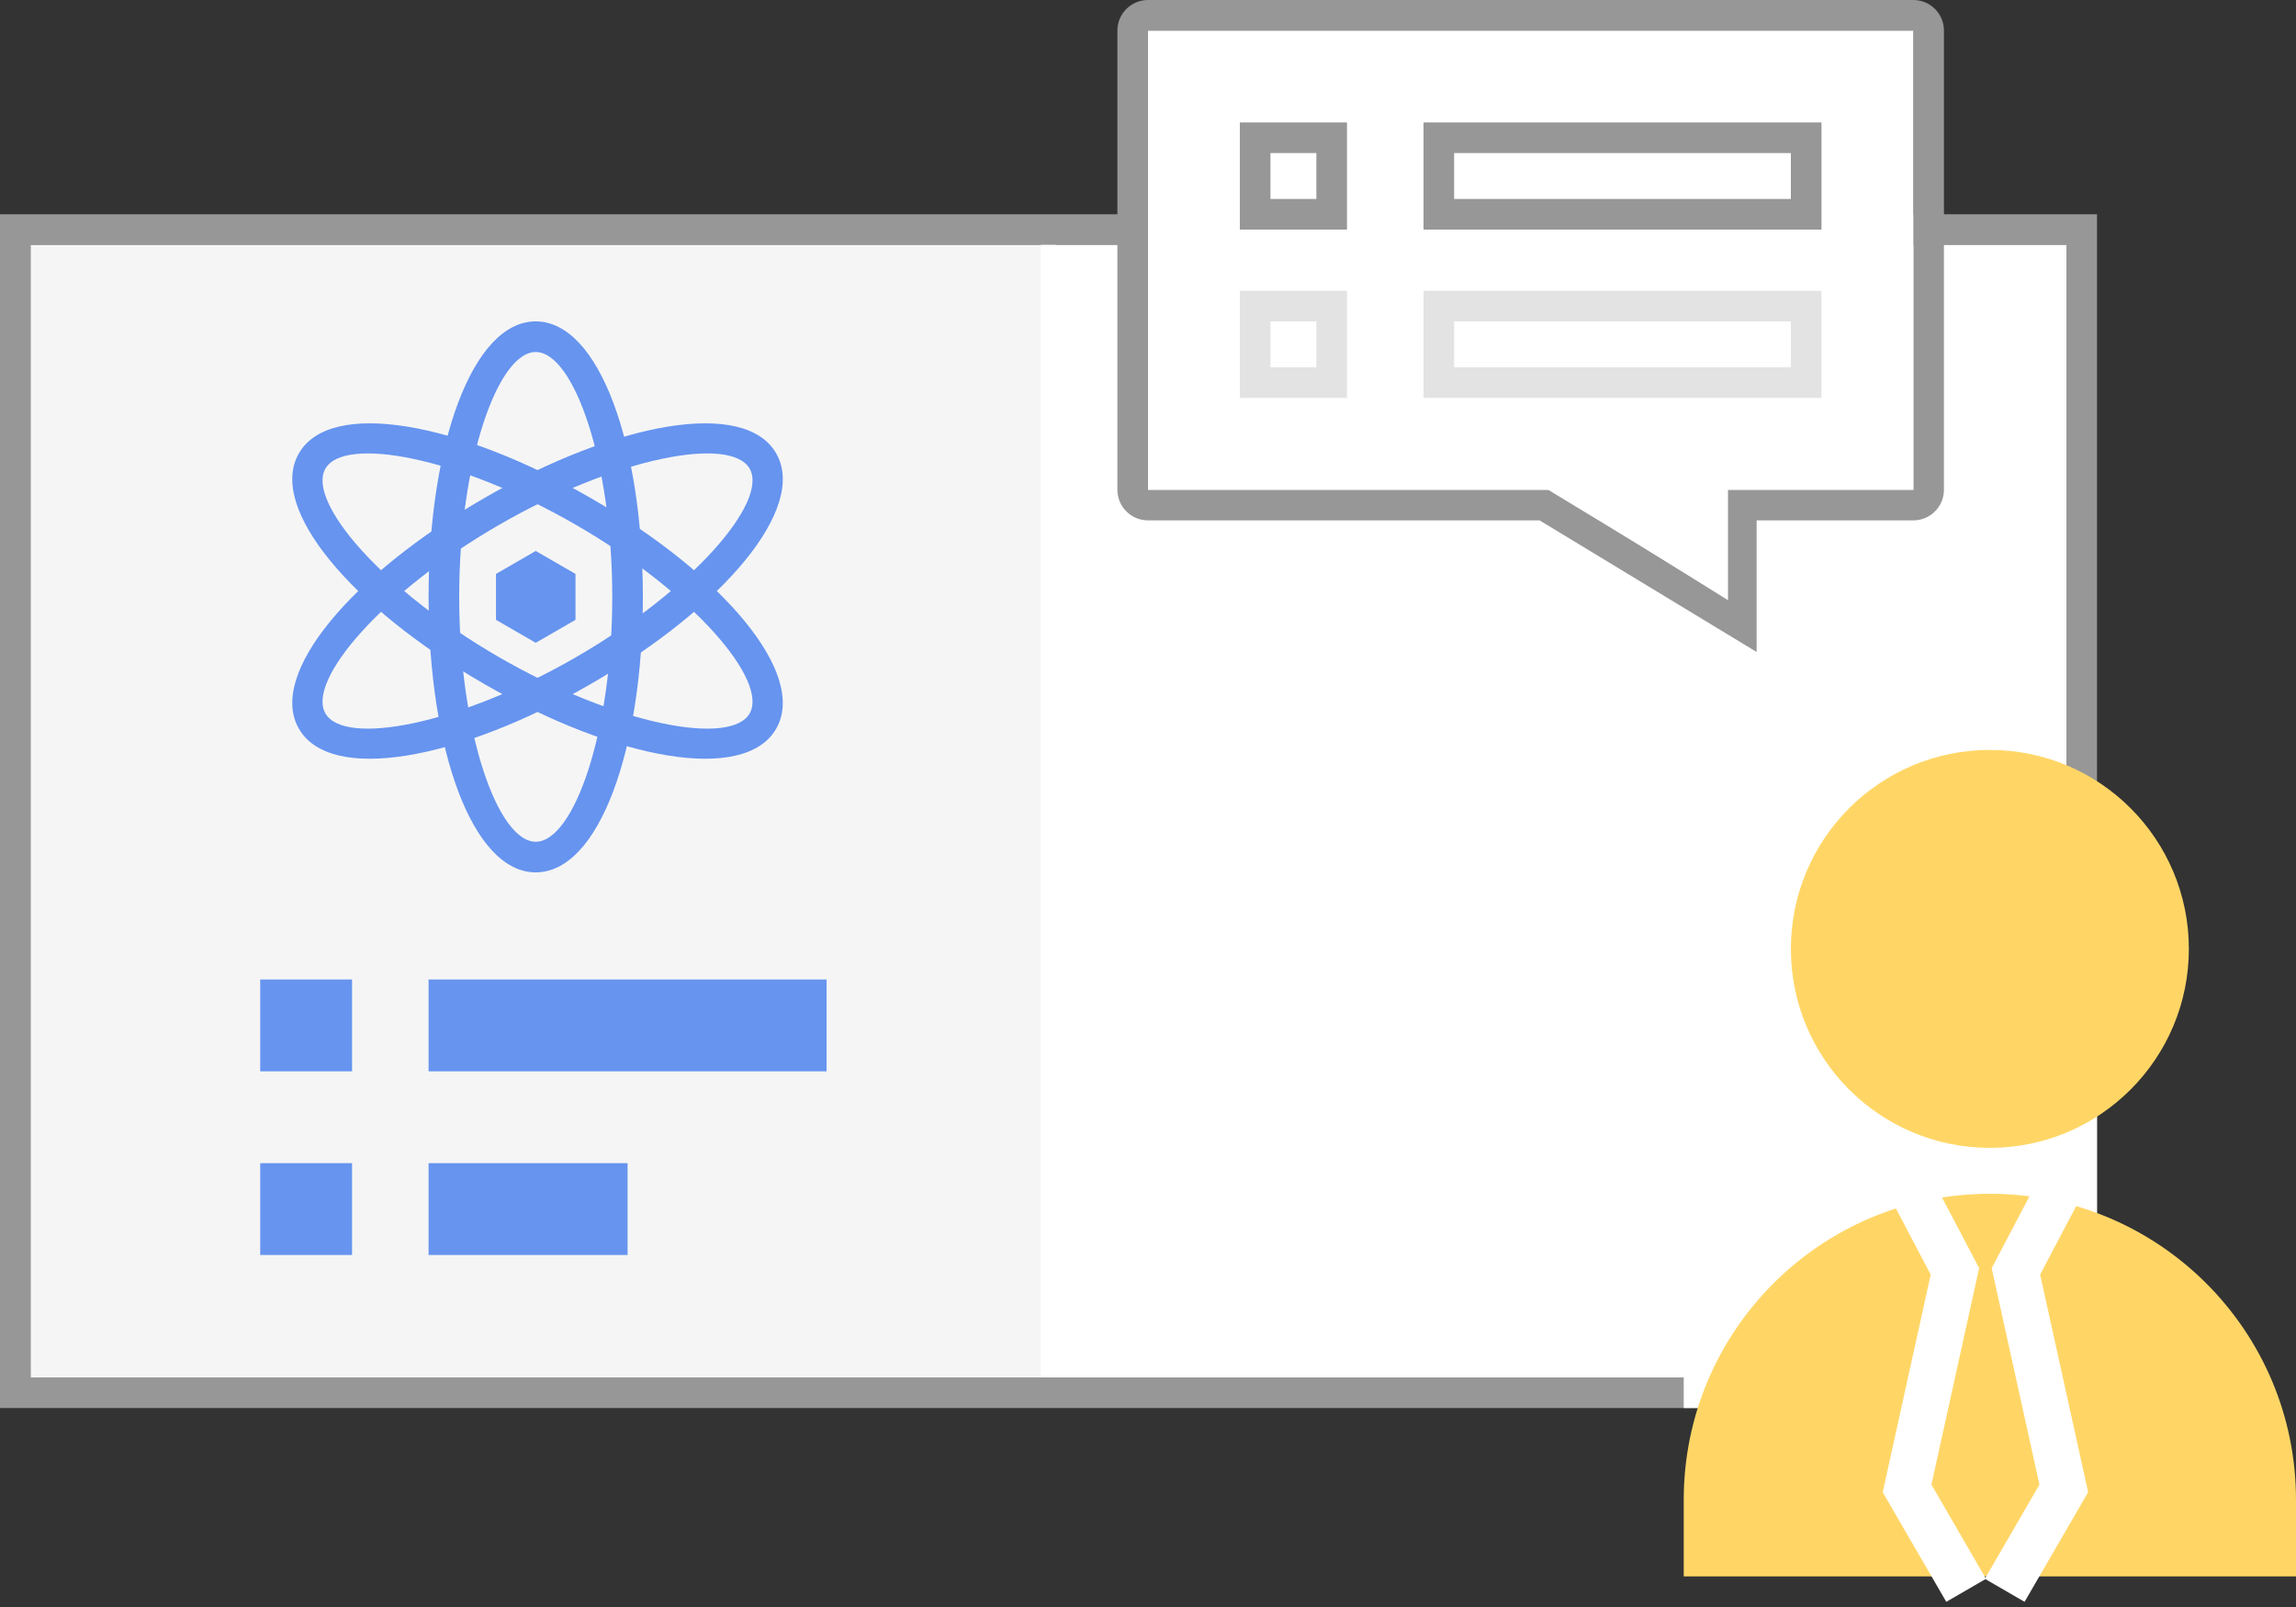 <?xml version="1.0" encoding="UTF-8"?>
<svg width="60px" height="42px" viewBox="0 0 60 42" version="1.1" xmlns="http://www.w3.org/2000/svg" xmlns:xlink="http://www.w3.org/1999/xlink">
    <rect x="0" y="0" width="60" height="42" fill="#333333" stroke="none"/>
    <!-- Generator: Sketch 51 (57462) - http://www.bohemiancoding.com/sketch -->
    <title>Group 12 Copy</title>
    <desc>Created with Sketch.</desc>
    <defs></defs>
    <g id="首页重要通知模块" stroke="none" stroke-width="1" fill="none" fill-rule="evenodd">
        <g id="banner-bg-copy" transform="translate(-554, -252)">
            <g id="Group-12-Copy" transform="translate(554, 252)">
                <path d="M0.8,6.4 L0.8,36 L54,36 L54,6.4 L0.8,6.4 Z M0,5.6 L54.8,5.6 L54.8,36.8 L0,36.8 L0,5.6 Z" id="Rectangle-42" fill="#979797" fill-rule="nonzero"></path>
                <rect id="Rectangle-37" fill="#F5F5F5" x="0.8" y="6.4" width="26.8" height="29.6"></rect>
                <rect id="Rectangle-37-Copy-2" fill="#FFFFFF" x="27.2" y="6.4" width="26.8" height="29.6"></rect>
                <g id="Group-10" transform="translate(44, 19.6)">
                    <g id="Group-7">
                        <rect id="Rectangle-43-Copy" fill="#FFFFFF" x="0" y="7.2" width="10.8" height="10"></rect>
                        <circle id="Oval-2" fill="#FFD666" cx="8" cy="5.2" r="5.2"></circle>
                        <path d="M8,11.6 L8,11.6 C12.418,11.6 16,15.182 16,19.6 L16,21.6 L0,21.6 L0,19.6 C-5.41083001e-16,15.182 3.582,11.6 8,11.6 Z" id="Rectangle-43" fill="#FFD666"></path>
                        <polygon id="Path-22-Copy" fill="#FFFFFF" fill-rule="nonzero" transform="translate(9.284, 16.393) scale(-1, 1) translate(-9.284, -16.393) " points="7.869 11.079 8.931 10.521 10.52 13.543 9.273 19.202 10.699 21.663 9.661 22.265 8 19.4 9.254 13.713"></polygon>
                        <polygon id="Path-22-Copy-2" fill="#FFFFFF" fill-rule="nonzero" points="6.454 13.713 5.069 11.079 6.131 10.521 7.72 13.543 6.473 19.202 7.899 21.663 6.861 22.265 5.2 19.4"></polygon>
                    </g>
                </g>
                <path d="M39.545,12.8 L50,12.8 L50,0.8 L30,0.8 L30,12.8 L34.095,12.8 L34.895,12.8 L34.895,15.619 L39.545,12.8 Z M30,-3.99680289e-16 L50,-6.66133815e-16 C50.442,-2.31698393e-15 50.8,0.358 50.8,0.8 L50.8,12.8 C50.8,13.242 50.442,13.6 50,13.6 L39.768,13.6 L34.095,17.04 L34.095,13.6 L30,13.6 C29.558,13.6 29.2,13.242 29.2,12.8 L29.2,0.8 C29.2,0.358 29.558,-3.18517839e-16 30,-3.99680289e-16 Z" id="Rectangle-38-Copy" fill="#979797" fill-rule="nonzero" transform="translate(40, 8.52) scale(-1, 1) translate(-40, -8.52) "></path>
                <polygon id="Rectangle-7" fill="#FFFFFF" points="30 0.8 50 0.8 50 12.8 45.157 12.8 45.157 15.686 40.515 12.8 30 12.8"></polygon>
                <path d="M33.2,5.2 L34.4,5.2 L34.4,4 L33.2,4 L33.2,5.2 Z M32.4,3.2 L35.2,3.2 L35.2,6 L32.4,6 L32.4,3.2 Z" id="Rectangle" fill="#979797" fill-rule="nonzero"></path>
                <path d="M38,5.2 L46.8,5.2 L46.8,4 L38,4 L38,5.2 Z M37.2,3.2 L47.6,3.2 L47.6,6 L37.2,6 L37.2,3.2 Z" id="Rectangle-Copy-3" fill="#979797" fill-rule="nonzero"></path>
                <path d="M33.2,9.6 L34.4,9.6 L34.4,8.4 L33.2,8.4 L33.2,9.6 Z M32.4,7.6 L35.2,7.6 L35.2,10.4 L32.4,10.4 L32.4,7.6 Z" id="Rectangle-Copy" fill="#E3E3E3" fill-rule="nonzero"></path>
                <path d="M38,8.4 L38,9.6 L46.8,9.6 L46.8,8.4 L38,8.4 Z M37.2,7.6 L47.6,7.6 L47.6,10.4 L37.2,10.4 L37.2,7.6 Z" id="Rectangle-Copy-4" fill="#E3E3E3" fill-rule="nonzero"></path>
                <g id="Group-11" transform="translate(6.4, 8.4)" fill="#6694EF">
                    <path d="M7.6,14.4 C5.94,14.4 4.8,11.169 4.8,7.2 C4.8,3.231 5.94,0 7.6,0 C9.26,0 10.4,3.231 10.4,7.2 C10.4,11.169 9.26,14.4 7.6,14.4 Z M7.6,13.6 C8.591,13.6 9.6,10.742 9.6,7.2 C9.6,3.658 8.591,0.8 7.6,0.8 C6.609,0.8 5.6,3.658 5.6,7.2 C5.6,10.742 6.609,13.6 7.6,13.6 Z" id="Oval-17" fill-rule="nonzero"></path>
                    <path d="M7.647,14.247 C5.987,14.247 4.847,11.016 4.847,7.047 C4.847,3.078 5.987,-0.153 7.647,-0.153 C9.306,-0.153 10.447,3.078 10.447,7.047 C10.447,11.016 9.306,14.247 7.647,14.247 Z M7.647,13.447 C8.638,13.447 9.647,10.589 9.647,7.047 C9.647,3.505 8.638,0.647 7.647,0.647 C6.656,0.647 5.647,3.505 5.647,7.047 C5.647,10.589 6.656,13.447 7.647,13.447 Z" id="Oval-17" fill-rule="nonzero" transform="translate(7.647, 7.047) rotate(-60) translate(-7.647, -7.047) "></path>
                    <path d="M7.647,14.247 C5.987,14.247 4.847,11.016 4.847,7.047 C4.847,3.078 5.987,-0.153 7.647,-0.153 C9.306,-0.153 10.447,3.078 10.447,7.047 C10.447,11.016 9.306,14.247 7.647,14.247 Z M7.647,13.447 C8.638,13.447 9.647,10.589 9.647,7.047 C9.647,3.505 8.638,0.647 7.647,0.647 C6.656,0.647 5.647,3.505 5.647,7.047 C5.647,10.589 6.656,13.447 7.647,13.447 Z" id="Oval-17" fill-rule="nonzero" transform="translate(7.647, 7.047) rotate(-120) translate(-7.647, -7.047) "></path>
                    <polygon id="Polygon-2" points="7.6 6 8.639 6.6 8.639 7.8 7.6 8.4 6.561 7.8 6.561 6.6"></polygon>
                </g>
                <rect id="Rectangle-40" fill="#6694EF" x="6.8" y="25.6" width="2.4" height="2.4"></rect>
                <rect id="Rectangle-40-Copy-4" fill="#6694EF" x="11.2" y="25.6" width="10.4" height="2.4"></rect>
                <rect id="Rectangle-40-Copy" fill="#6694EF" x="6.8" y="30.4" width="2.4" height="2.4"></rect>
                <rect id="Rectangle-40-Copy-5" fill="#6694EF" x="11.2" y="30.4" width="5.2" height="2.4"></rect>
            </g>
        </g>
    </g>
</svg>